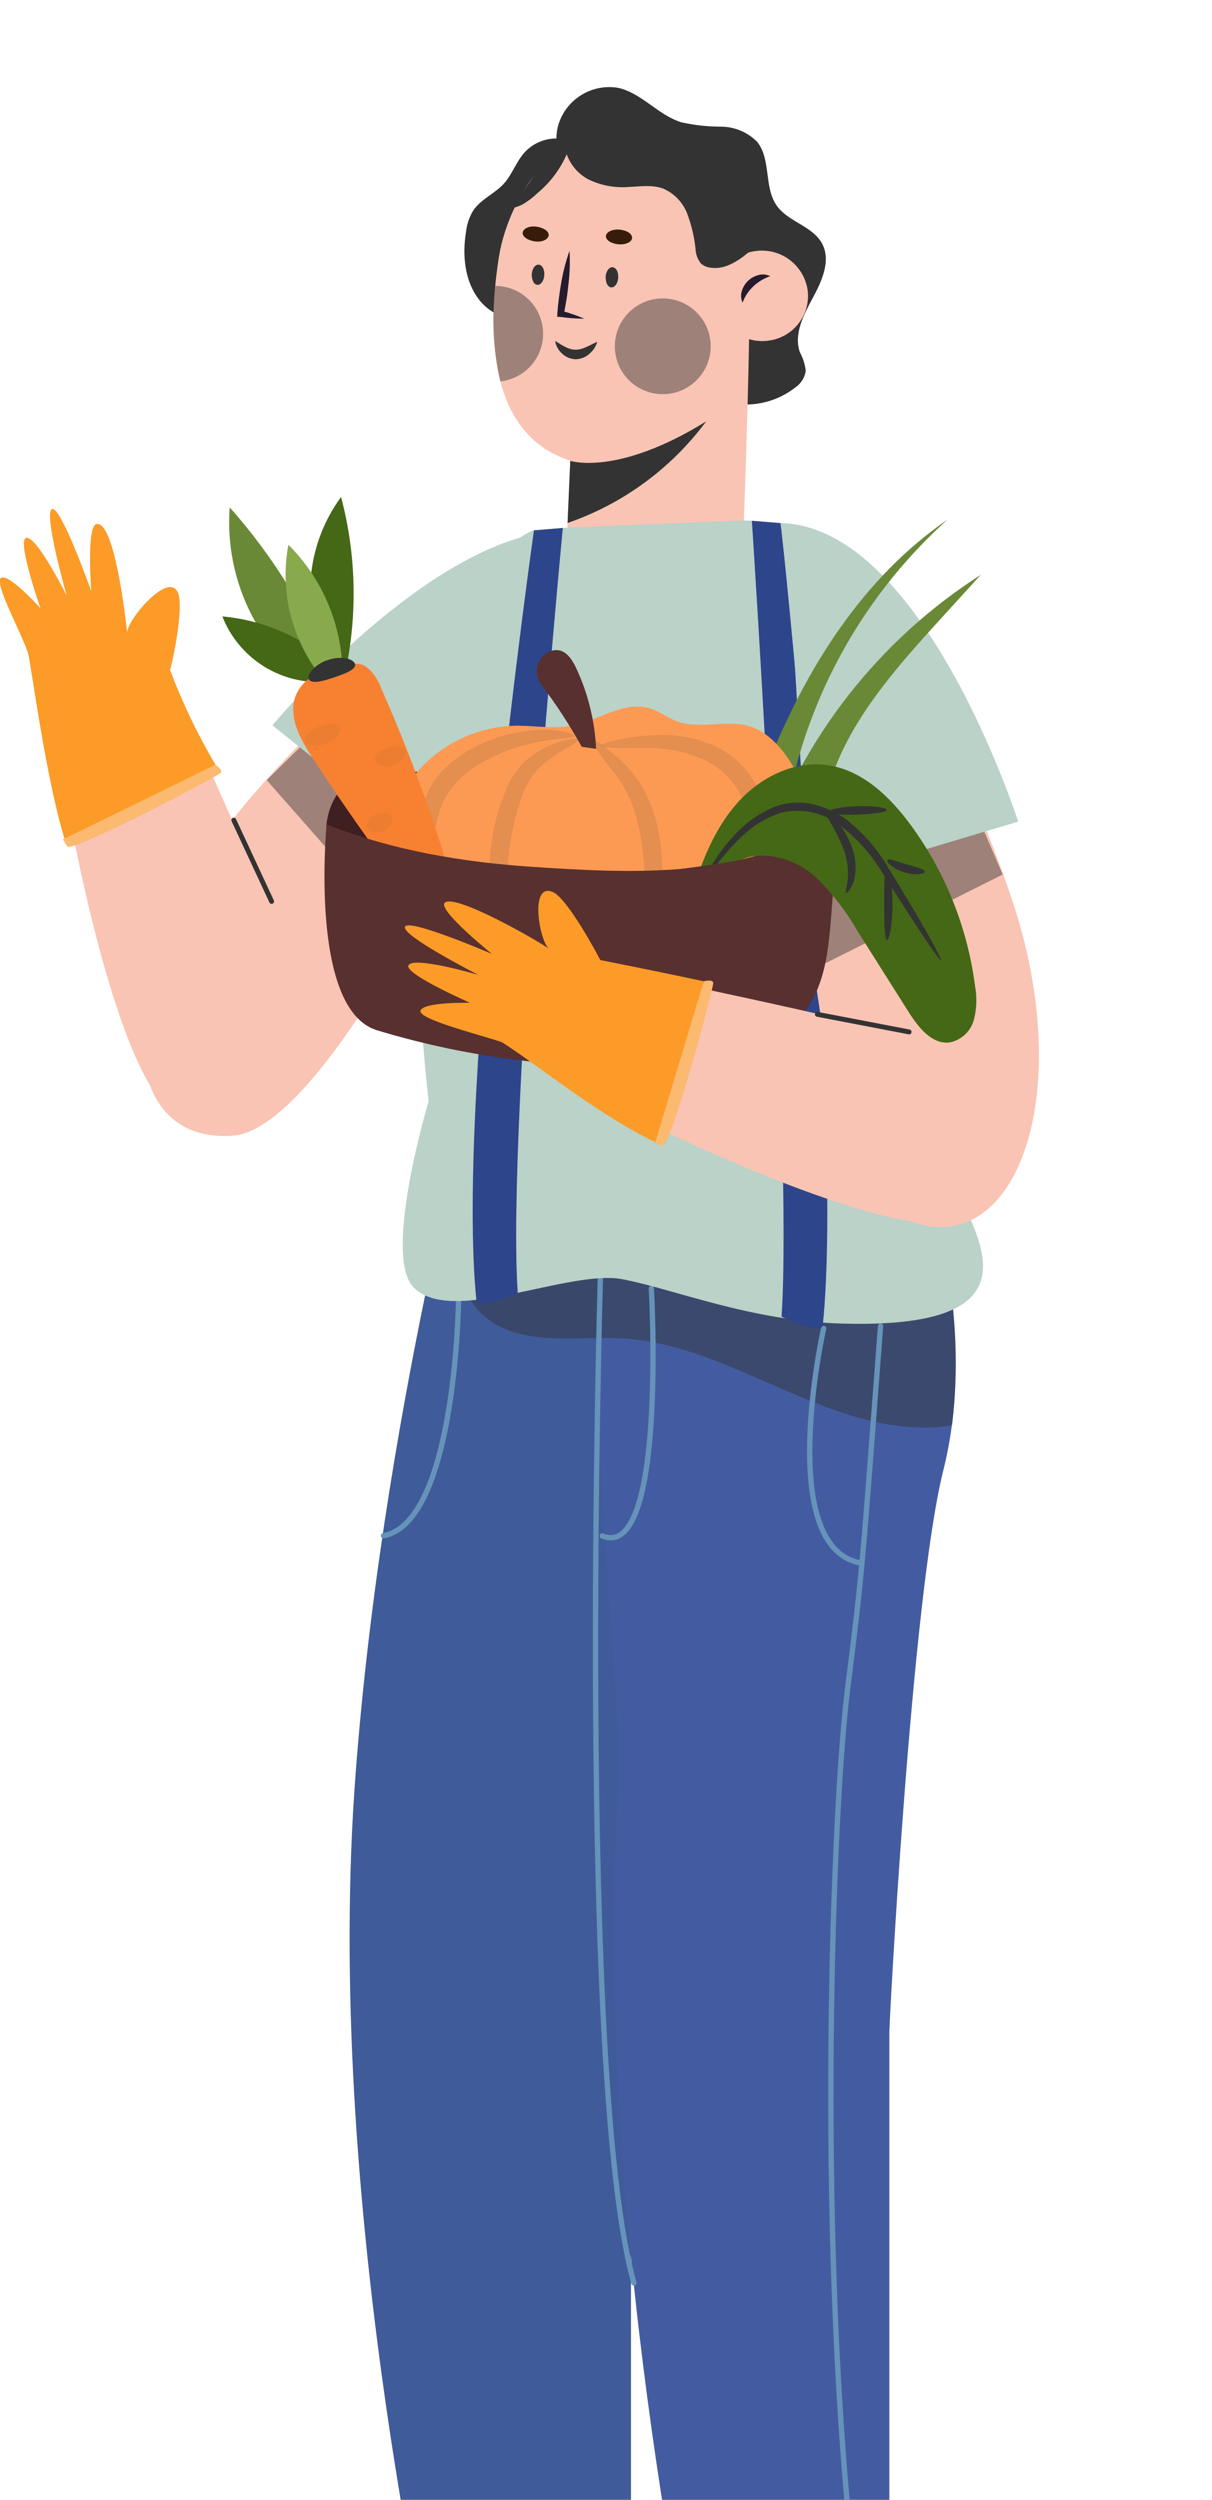 <svg width="273" height="563" viewBox="0 0 273 563" fill="none" xmlns="http://www.w3.org/2000/svg">
<g clip-path="url(#clip0_107_1123)">
<path d="M185.099 54.721C182.898 50.867 177.509 49.943 174.958 46.312C172.008 42.14 173.762 35.785 170.477 31.868C168.323 29.733 165.413 28.531 162.378 28.523C159.374 28.525 156.379 28.194 153.449 27.536C148.267 25.943 144.52 20.942 139.226 19.78C136.373 19.301 133.442 19.869 130.974 21.379C128.507 22.89 126.669 25.24 125.801 27.998C125.492 29.031 125.331 30.104 125.323 31.183C123.966 31.183 122.624 31.466 121.383 32.015C120.142 32.563 119.029 33.365 118.116 34.368C116.203 36.518 115.326 39.432 113.333 41.535C111.34 43.637 108.247 44.927 106.588 47.427C105.735 48.836 105.192 50.411 104.994 52.046C104.101 57.397 104.611 63.289 107.96 67.557C111.308 71.826 118.02 73.657 122.309 70.408C122.309 70.408 152.604 84.741 158.806 88.564C161.923 90.422 165.53 91.295 169.152 91.067C172.775 90.84 176.244 89.523 179.103 87.29C179.736 86.865 180.275 86.315 180.687 85.674C181.098 85.033 181.373 84.314 181.495 83.563C181.333 82.066 180.878 80.616 180.156 79.295C178.737 75.186 181.065 70.822 183.137 66.984C185.21 63.146 187.251 58.511 185.099 54.721Z" fill="#333333"/>
<path d="M112.392 57.779C114.72 43.159 129.309 18.681 155.219 33.747C163.382 38.525 166.858 47.124 168.5 56.043C169.664 62.302 167.448 120.288 167.448 120.288C165.63 143.062 130.043 146.502 127.747 120.129L128.448 103.741C109.666 97.769 109.793 74.214 112.392 57.779Z" fill="#F9C4B4"/>
<path d="M128.448 103.789C128.448 103.789 139.051 107.324 159.061 94.902C151.203 105.5 140.321 113.477 127.842 117.787L128.448 103.789Z" fill="#333333"/>
<path d="M181.942 65.519C181.594 62.813 180.196 60.351 178.049 58.665C175.901 56.978 173.176 56.203 170.462 56.505C169.122 56.64 167.823 57.038 166.639 57.678C165.454 58.318 164.409 59.185 163.562 60.23C162.716 61.276 162.085 62.479 161.707 63.769C161.328 65.059 161.209 66.412 161.357 67.749C161.7 70.455 163.098 72.918 165.247 74.603C167.396 76.287 170.123 77.057 172.837 76.747C174.176 76.614 175.475 76.217 176.659 75.579C177.843 74.941 178.889 74.075 179.736 73.031C180.582 71.987 181.213 70.785 181.592 69.496C181.971 68.206 182.089 66.855 181.942 65.519Z" fill="#F9C4B4"/>
<path d="M173.491 62.206C172.749 62.455 172.038 62.786 171.37 63.194C170.169 63.938 169.133 64.918 168.325 66.076C167.896 66.726 167.538 67.421 167.257 68.147C166.877 67.327 166.821 66.395 167.097 65.535C167.358 64.653 167.848 63.857 168.516 63.225C169.183 62.605 169.994 62.162 170.876 61.936C171.752 61.703 172.682 61.799 173.491 62.206Z" fill="#251B2D"/>
<path d="M142.368 53.575C142.368 54.482 140.949 55.167 139.322 55.024C137.696 54.88 136.42 54.068 136.484 53.16C136.548 52.253 137.919 51.568 139.545 51.711C141.172 51.855 142.431 52.667 142.368 53.575Z" fill="#371C09"/>
<path d="M123.585 53.001C123.505 53.909 122.134 54.594 120.508 54.371C118.882 54.148 117.654 53.32 117.734 52.412C117.813 51.504 119.184 50.819 120.795 51.042C122.405 51.265 123.665 52.046 123.585 53.001Z" fill="#371C09"/>
<g style="mix-blend-mode:soft-light" opacity="0.46">
<path d="M149.287 88.771C155.249 88.771 160.082 83.943 160.082 77.989C160.082 72.034 155.249 67.207 149.287 67.207C143.326 67.207 138.493 72.034 138.493 77.989C138.493 83.943 143.326 88.771 149.287 88.771Z" fill="#333333"/>
</g>
<path d="M120.014 61.808C120.014 62.923 120.412 63.863 121.05 63.91C121.688 63.958 122.294 63.082 122.357 61.952C122.421 60.821 121.975 59.897 121.321 59.849C120.667 59.801 120.093 60.677 120.014 61.808Z" fill="#333333" stroke="#333333" stroke-width="0.49" stroke-miterlimit="10"/>
<path d="M136.66 62.382C136.66 63.496 137.042 64.436 137.696 64.484C138.35 64.531 138.94 63.656 139.003 62.525C139.067 61.394 138.621 60.47 137.967 60.423C137.313 60.375 136.723 61.251 136.66 62.382Z" fill="#333333" stroke="#333333" stroke-width="0.49" stroke-miterlimit="10"/>
<g style="mix-blend-mode:soft-light" opacity="0.46">
<path d="M111.563 64.388C110.711 71.568 111.099 78.84 112.711 85.888C115.454 85.589 117.978 84.252 119.765 82.152C121.552 80.052 122.466 77.348 122.319 74.596C122.172 71.844 120.975 69.252 118.975 67.354C116.974 65.455 114.322 64.394 111.563 64.388Z" fill="#333333"/>
</g>
<path d="M134.507 77.001C134.206 78.007 133.625 78.907 132.833 79.597C131.994 80.4 130.885 80.86 129.724 80.887C128.526 80.877 127.381 80.396 126.535 79.549C125.754 78.825 125.238 77.861 125.068 76.81C125.961 77.352 126.662 77.861 127.491 78.228C128.163 78.574 128.904 78.764 129.66 78.785C130.434 78.762 131.194 78.577 131.892 78.244C132.753 77.909 133.534 77.415 134.507 77.001Z" fill="#333333"/>
<path d="M128.289 56.473C128.42 58.879 128.35 61.292 128.081 63.687C127.954 64.866 127.826 66.06 127.635 67.239C127.444 68.417 127.236 69.596 126.997 70.774L126.439 69.978C128.207 70.454 129.939 71.055 131.621 71.778C129.791 71.768 127.963 71.63 126.152 71.364H125.53V70.647C125.626 69.453 125.738 68.274 125.897 67.08C126.056 65.885 126.232 64.723 126.439 63.544C126.855 61.139 127.474 58.774 128.289 56.473Z" fill="#251B2D"/>
<path d="M134.507 77.001C134.206 78.007 133.625 78.907 132.833 79.597C131.994 80.4 130.885 80.86 129.724 80.887C128.526 80.877 127.381 80.396 126.535 79.549C125.754 78.825 125.238 77.861 125.068 76.81C125.961 77.352 126.662 77.861 127.491 78.228C128.163 78.574 128.904 78.764 129.66 78.785C130.434 78.762 131.194 78.577 131.892 78.244C132.753 77.909 133.534 77.415 134.507 77.001Z" fill="#333333"/>
<path d="M170.892 47.921C169.502 44.393 167.469 41.153 164.897 38.365C162.88 36.52 160.654 34.916 158.264 33.588C156.577 32.519 154.825 31.556 153.018 30.705C150.964 29.827 148.828 29.155 146.641 28.698C143.183 27.768 139.583 27.482 136.022 27.854C132.931 28.256 130.057 29.661 127.842 31.852C124.462 34.27 121.595 37.334 119.408 40.866C117.973 42.888 116.569 44.911 115.166 46.933C116.069 46.738 116.942 46.428 117.765 46.01C118.979 45.291 120.103 44.43 121.114 43.446C123.942 41.096 126.181 38.119 127.651 34.75C128.509 37.138 130.209 39.132 132.434 40.356C135.28 41.759 138.455 42.365 141.618 42.108C144.249 41.996 146.991 41.55 149.463 42.506C150.694 43.054 151.803 43.843 152.726 44.824C153.648 45.806 154.366 46.962 154.836 48.223C155.774 50.754 156.39 53.391 156.67 56.075C156.711 57.265 157.136 58.41 157.881 59.34C158.44 59.838 159.133 60.159 159.874 60.263C163.063 60.821 166.013 58.973 168.484 56.935C169.345 56.363 170.085 55.627 170.659 54.769C171.234 53.911 171.633 52.947 171.833 51.934C171.867 50.538 171.543 49.157 170.892 47.921Z" fill="#333333"/>
<path d="M48.886 189.279C67.525 162.81 115.613 124.237 115.613 124.237L127.922 134.382L92.43 209.52C92.43 209.52 68.752 254.638 52.425 255.785C27.201 257.568 24.666 223.631 48.886 189.279Z" fill="#F9C4B4"/>
<g style="mix-blend-mode:soft-light" opacity="0.46">
<path d="M115.023 160.994L92.828 143.412L60.078 175.694L90.883 210.731L115.023 160.994Z" fill="#333333"/>
</g>
<path d="M99.924 194.295L61.354 163.351C61.354 163.351 106.142 109.729 136.293 121.148L124.733 142.186L99.924 194.295Z" fill="#BAD2C8"/>
<path d="M42.54 162.746L38.841 164.339C30.581 167.779 22.306 171.15 14.015 174.452C18.575 202.019 26.659 234.333 34.886 246.118C45.187 260.881 72.707 246.643 71.415 232.374C71.032 226.895 51.915 183.673 42.54 162.746Z" fill="#F9C4B4"/>
<path d="M48.535 172.238C44.519 165.429 41.094 158.29 38.298 150.897C38.729 149.751 41.487 136.978 40.116 133.602C38.123 128.346 28.684 139.542 28.636 142.425C28.349 139.733 25.878 117.628 21.828 117.994C19.388 118.217 20.552 133.14 20.552 133.14C20.552 133.14 13.728 113.886 11.719 114.65C9.71 115.415 15.004 134.111 15.004 134.111C15.004 134.111 8.036 120.16 5.804 121.18C3.89 122.04 9.12 137.01 9.12 137.01C9.12 137.01 2.121 129.158 0.271 130.13C-1.578 131.101 5.341 143.508 6.346 147.25C7.032 149.798 10.316 175.439 14.669 189.358C15.211 189.087 39.367 177.223 48.535 172.238Z" fill="#FC9B27"/>
<path d="M48.535 172.238C48.535 172.238 50.257 173.305 49.731 174.037C49.204 174.77 16.072 192.177 15.131 190.632L14.175 189.04L48.535 172.238Z" fill="#FCB970"/>
<path d="M52.664 184.708L61.179 203.007" stroke="#333333" stroke-width="1.1" stroke-miterlimit="10" stroke-linecap="round"/>
<path d="M161.692 246.834C155.123 228.806 107.848 240.146 107.848 240.146C107.848 240.146 85.526 320.46 79.818 403.433C73.264 499.848 98.951 607.555 98.951 607.555C114.305 610.819 142.128 609.561 142.128 609.561V457.947C142.017 457.613 147.087 360.179 154.294 331.401C164.132 292.175 161.692 246.834 161.692 246.834Z" fill="#3F5B99"/>
<path d="M202.781 247.902C196.212 229.858 143.229 240.814 143.229 240.814C143.229 240.814 135.814 264.703 134.459 310.124C133.965 326.48 140.103 389.896 139.386 400.423C132.833 496.854 157.148 607.331 157.148 607.331C172.503 610.517 200.326 609.322 200.326 609.322V457.708C200.214 457.374 205.268 359.94 212.475 331.162C222.393 291.889 202.781 247.902 202.781 247.902Z" fill="#435CA1"/>
<g style="mix-blend-mode:soft-light" opacity="0.46">
<path d="M182.723 278.654C163.813 276.871 144.456 279.212 125.929 283.161C118.531 284.754 111.228 286.601 103.974 288.672C104.927 291.513 106.57 294.074 108.757 296.125C116.729 303.419 129.182 300.903 139.992 301.412C164.164 302.734 185.035 322.004 209.238 321.511C210.994 321.482 212.744 321.301 214.468 320.969C215.834 309.138 215.485 297.171 213.432 285.439C203.447 282.163 193.16 279.891 182.723 278.654Z" fill="#333333"/>
</g>
<path d="M185.529 299.167C185.529 299.167 174.368 348.839 194.059 352.04" stroke="#6693B9" stroke-width="1.2" stroke-miterlimit="10" stroke-linecap="round"/>
<path d="M198.348 298.641C194.139 353.952 194.346 353.076 190.87 380.787C187.682 406.395 183.935 499.737 191.939 574.954" stroke="#6693B9" stroke-width="1.2" stroke-miterlimit="10" stroke-linecap="round"/>
<path d="M103.288 292.765C103.288 292.765 102.73 342.851 86.387 345.861" stroke="#6693B9" stroke-width="1.2" stroke-miterlimit="10" stroke-linecap="round"/>
<path d="M135.224 288.098C135.224 288.098 129.915 468.665 142.782 514.15" stroke="#6693B9" stroke-width="1.2" stroke-miterlimit="10" stroke-linecap="round"/>
<path d="M146.72 290.169C146.72 290.169 150.228 351.881 135.655 345.909" stroke="#6693B9" stroke-width="1.2" stroke-miterlimit="10" stroke-linecap="round"/>
<path d="M166.731 117.214L128.002 118.807L120.029 119.444C107.816 125.4 106.078 135.21 101.789 147.824C91.521 178.083 93.466 220.031 96.543 248.029C96.543 248.029 86.163 282.668 93.115 289.898C101.598 298.721 128.002 285.789 140.183 288.098C151.982 290.344 169.074 297.558 189.978 298.1C242.977 299.501 213.001 270.803 212.81 259.766C223.269 240.321 217.864 191.524 203.482 153.414C198.237 139.51 190.424 125.878 177.541 118.87C174.83 117.373 168.963 117.214 166.731 117.214Z" fill="#BAD2C8"/>
<path d="M120.269 119.444C120.269 119.444 102.427 245.162 107.322 293.035C107.561 295.392 116.617 291.172 116.617 291.172C114.018 252.727 126.774 118.902 126.774 118.902L120.269 119.444Z" fill="#2D458B"/>
<path d="M175.867 117.803C175.867 117.803 190.217 250.481 185.338 298.402C185.099 300.743 176.042 296.539 176.042 296.539C178.641 258.094 169.361 117.294 169.361 117.294L175.867 117.803Z" fill="#2D458B"/>
<path d="M231.13 213.741C223.828 182.223 193.788 128.41 193.788 128.41L178.561 133.188L183.153 216.161C183.153 216.161 188.112 266.837 202.781 274.052C225.502 285.168 240.633 254.67 231.13 213.741Z" fill="#F9C4B4"/>
<g style="mix-blend-mode:soft-light" opacity="0.46">
<path d="M180.491 162.698L207.676 154.735L225.853 196.955L184.126 217.834L180.491 162.698Z" fill="#333333"/>
</g>
<path d="M181.957 199.216L229.344 185.042C229.344 185.042 208.027 118.52 175.819 117.803L178.561 141.692L181.957 199.216Z" fill="#BAD2C8"/>
<path d="M83.868 200.251C83.613 199.471 73.552 185.679 73.552 185.679C73.552 185.679 74.221 174.229 85.685 173.958C97.149 173.687 196.403 171.362 170.892 197.385C145.381 223.408 83.868 200.251 83.868 200.251Z" fill="#3F1F1F"/>
<path d="M168.755 191.062C168.389 184.596 170.509 178.322 172.901 172.254C181.431 150.706 194.314 130.146 213.432 117.023C191.207 136.999 177.661 164.848 175.675 194.646" fill="#698937"/>
<path d="M172.008 191.874C180.766 166.132 198.013 144.122 220.926 129.445L210.992 140.354C198.683 153.875 185.673 169.021 185.067 187.304" fill="#698937"/>
<path d="M107.609 222.356C100.771 220.174 94.934 215.632 91.144 209.542C87.354 203.453 85.858 196.214 86.925 189.124C87.992 182.033 91.551 175.554 96.966 170.846C102.38 166.138 109.296 163.509 116.474 163.431C120.572 163.431 124.717 164.227 128.751 163.431C134.794 162.3 140.598 157.714 146.465 159.561C148.554 160.214 150.324 161.631 152.365 162.412C157.483 164.37 163.366 162.029 168.628 163.526C173.89 165.023 177.509 170.136 179.996 175.136C182.362 179.614 183.947 184.461 184.684 189.47C186.9 207.641 171.929 224.713 154.198 229.698C136.468 234.683 115.135 228.647 100.29 219.012" fill="#FC9A54"/>
<path d="M131.031 168.193C128.319 163.311 125.272 158.623 121.911 154.162C121.431 153.536 121.111 152.803 120.977 152.026C120.844 151.249 120.901 150.451 121.144 149.7C121.387 148.95 121.809 148.27 122.373 147.719C122.937 147.167 123.626 146.76 124.382 146.534C124.775 146.419 125.187 146.381 125.594 146.422C127.587 146.581 128.879 148.556 129.74 150.372C132.437 156.109 133.976 162.322 134.268 168.655" fill="#58302F"/>
<g style="mix-blend-mode:overlay" opacity="0.34">
<g style="mix-blend-mode:overlay" opacity="0.34">
<path d="M117.462 220.302C117.016 220.541 114.752 217.658 112.823 212.148C108.948 200.802 109.431 188.424 114.178 177.414C114.948 175.636 115.98 173.982 117.239 172.509C118.365 171.267 119.665 170.194 121.098 169.323C123.099 168.097 125.285 167.199 127.571 166.664C129.166 166.313 130.09 166.313 130.186 166.568C130.282 166.823 129.516 167.365 128.177 168.161C126.296 169.201 124.504 170.394 122.82 171.728C120.47 173.622 118.702 176.139 117.718 178.99C116.378 182.634 115.421 186.408 114.864 190.25C113.892 197.303 114.161 204.471 115.661 211.431C116.761 216.751 118.052 220.015 117.462 220.302Z" fill="#333333"/>
</g>
<g style="mix-blend-mode:overlay" opacity="0.34">
<path d="M148.57 217.674C148.044 217.802 146.8 214.839 146.13 209.711C145.796 207.211 145.588 204.217 145.429 200.952C145.269 197.687 145.11 194.152 144.632 190.553C144.237 187.201 143.429 183.911 142.224 180.758C141.2 178.227 139.809 175.861 138.094 173.735C136.612 171.824 135.32 170.215 134.571 168.957C133.821 167.699 133.566 166.966 133.789 166.791C134.013 166.616 134.682 167.03 135.783 167.89C137.351 169.093 138.857 170.374 140.295 171.728C142.55 173.858 144.394 176.384 145.732 179.182C147.302 182.594 148.324 186.233 148.761 189.963C149.196 193.577 149.366 197.218 149.271 200.857C149.271 204.042 149.128 206.988 149.064 209.504C149 214.505 149.192 217.547 148.57 217.674Z" fill="#333333"/>
</g>
<g style="mix-blend-mode:overlay" opacity="0.34">
<path d="M174.288 221.608C173.714 221.608 172.853 217.133 171.913 209.807C171.45 206.144 170.956 201.844 170.493 196.923C170.226 191.813 169.387 186.749 167.99 181.825C167.207 179.495 165.99 177.333 164.403 175.455C162.896 173.732 161.058 172.329 158.998 171.33C155.298 169.596 151.283 168.632 147.199 168.495C143.627 168.304 140.646 168.495 138.573 168.4C136.5 168.304 135.384 168.272 135.304 167.986C135.224 167.699 136.372 167.285 138.397 166.791C141.293 166.115 144.244 165.705 147.215 165.565C151.808 165.273 156.405 166.058 160.64 167.858C163.232 168.993 165.557 170.659 167.464 172.747C169.463 175.01 170.982 177.654 171.928 180.519C173.454 185.775 174.258 191.213 174.32 196.684C174.575 201.557 174.767 205.937 174.846 209.632C175.038 217.037 174.862 221.56 174.288 221.608Z" fill="#333333"/>
</g>
<g style="mix-blend-mode:overlay" opacity="0.34">
<path d="M129.437 165.74C129.437 166.377 125.435 166.106 119.503 167.46C116.068 168.245 112.753 169.487 109.65 171.155C105.916 172.973 102.755 175.783 100.514 179.277C98.409 182.972 97.819 187.415 97.325 191.476C96.83 195.537 96.384 199.28 96.017 202.401C95.316 208.644 94.662 212.53 94.088 212.498C93.514 212.467 93.115 208.565 93.084 202.226C93.084 199.041 93.163 195.283 93.514 191.078C93.648 186.26 94.823 181.529 96.958 177.207C98.273 174.968 99.999 172.996 102.044 171.394C103.871 169.958 105.856 168.734 107.96 167.747C111.475 166.067 115.248 164.99 119.121 164.562C125.626 163.877 129.564 165.262 129.437 165.74Z" fill="#333333"/>
</g>
</g>
<path d="M75.226 152.06C71.466 145.97 69.61 138.899 69.894 131.75C70.178 124.602 72.589 117.7 76.82 111.927C80.44 125.565 80.599 139.89 77.283 153.605" fill="#446815"/>
<path d="M72.77 156.169C65.808 151.728 60.178 145.489 56.475 138.112C52.773 130.736 51.137 122.497 51.74 114.268C61.679 125.445 69.555 138.295 75.002 152.219" fill="#698937"/>
<path d="M70.682 153.589C66.188 153.376 61.852 151.869 58.196 149.249C54.541 146.63 51.723 143.009 50.081 138.825C60.368 139.756 69.983 144.332 77.187 151.725" fill="#446815"/>
<path d="M74.827 155.229C70.687 150.993 67.629 145.823 65.912 140.157C64.194 134.491 63.866 128.495 64.957 122.677C72.502 130.215 76.867 140.354 77.155 151.009" fill="#88AA4D"/>
<path d="M74.668 152.092C70.681 150.499 66.361 154.735 66.074 158.988C65.787 163.24 68.13 167.205 70.458 170.789C80.95 186.969 92.589 202.385 104.213 217.786C106.158 217.085 106.046 214.33 105.536 212.323C100.654 192.677 94.065 173.493 85.845 154.99C85.212 153.117 84.062 151.461 82.528 150.212C81.746 149.63 80.764 149.382 79.798 149.523C78.833 149.663 77.962 150.18 77.378 150.961" fill="#F78131"/>
<g opacity="0.36">
<g style="mix-blend-mode:overlay" opacity="0.36">
<g style="mix-blend-mode:overlay" opacity="0.36">
<path d="M76.549 163.765C77.075 164.785 75.752 166.505 73.504 167.428C71.256 168.352 69.103 168.049 68.721 166.966C68.338 165.883 69.805 164.434 71.909 163.574C74.014 162.714 76.023 162.746 76.549 163.765Z" fill="#333333"/>
</g>
</g>
<g style="mix-blend-mode:overlay" opacity="0.36">
<g style="mix-blend-mode:overlay" opacity="0.36">
<path d="M84.394 171.107C84.282 169.96 85.653 168.893 87.359 168.352C89.066 167.81 90.803 167.922 91.377 168.941C91.951 169.96 90.787 171.649 88.603 172.317C86.419 172.986 84.49 172.238 84.394 171.107Z" fill="#333333"/>
</g>
</g>
<g style="mix-blend-mode:overlay" opacity="0.36">
<g style="mix-blend-mode:overlay" opacity="0.36">
<path d="M88.3 183.848C88.81 184.883 87.997 186.332 86.483 187.033C84.968 187.734 83.294 187.59 82.783 186.571C82.273 185.552 83.07 184.087 84.601 183.386C86.132 182.685 87.774 182.829 88.3 183.848Z" fill="#333333"/>
</g>
</g>
<g style="mix-blend-mode:overlay" opacity="0.36">
<g style="mix-blend-mode:overlay" opacity="0.36">
<path d="M80.009 149.751C79.929 150.913 77.697 151.725 75.226 152.569C72.754 153.414 70.442 154.035 69.645 153.127C69.294 152.681 69.486 151.869 70.235 150.961C71.237 149.865 72.514 149.056 73.934 148.62C75.344 148.131 76.86 148.037 78.319 148.349C79.323 148.636 80.009 149.177 80.009 149.751Z" fill="#333333"/>
</g>
</g>
</g>
<path d="M80.009 149.751C79.929 150.913 77.697 151.725 75.226 152.569C72.754 153.414 70.442 154.035 69.645 153.127C69.294 152.681 69.486 151.869 70.235 150.961C71.237 149.865 72.514 149.056 73.934 148.62C75.344 148.131 76.86 148.037 78.319 148.349C79.323 148.636 80.009 149.177 80.009 149.751Z" fill="#333333"/>
<path d="M84.792 231.992C106.281 238.521 128.766 241.158 151.185 239.779C162.952 239.031 176.138 236.292 182.452 226.067C186.039 220.27 186.661 213.104 187.235 206.24L188.335 191.906C188.479 189.963 188.335 187.463 186.518 186.81C185.906 186.699 185.278 186.714 184.672 186.854C184.066 186.993 183.495 187.255 182.994 187.622C164.004 197.799 141.379 196.636 119.998 195.235C104.053 194.168 88.523 191.54 73.536 185.679C73.631 185.679 69.454 227.07 84.792 231.992Z" fill="#58302F"/>
<path d="M156.016 200.729C158.232 193.547 161.118 186.396 166.141 180.774C171.163 175.152 178.641 171.33 186.119 172.286C194.091 173.305 200.357 179.309 205.077 185.727C212.915 196.399 217.918 208.88 219.618 222.006C220.093 224.558 220.006 227.183 219.363 229.698C219.015 230.951 218.33 232.086 217.383 232.978C216.436 233.871 215.263 234.488 213.99 234.763C209.956 235.32 206.863 231.402 204.694 227.962L193.214 209.791C190.759 205.465 187.723 201.494 184.19 197.99C182.416 196.243 180.306 194.872 177.988 193.961C175.67 193.049 173.191 192.616 170.701 192.687C165.742 193.085 160.911 196.78 160.289 201.701" fill="#446815"/>
<g style="mix-blend-mode:overlay">
<g style="mix-blend-mode:overlay">
<path d="M211.933 216.257C211.71 216.4 209.254 212.849 205.444 207.004C203.53 204.042 201.298 200.634 198.827 196.7C196.324 192.496 193.039 188.809 189.148 185.839C187.255 184.397 185.059 183.403 182.725 182.932C180.391 182.46 177.981 182.523 175.675 183.115C171.931 184.437 168.57 186.658 165.886 189.581C161.102 194.47 159.045 198.388 158.758 198.213C158.98 197.205 159.403 196.251 160.002 195.41C161.381 192.982 163.028 190.717 164.913 188.657C167.649 185.413 171.182 182.932 175.165 181.459C177.619 180.677 180.233 180.54 182.755 181.061C185.419 181.617 187.946 182.7 190.185 184.246C194.283 187.346 197.706 191.248 200.246 195.713C202.685 199.662 204.774 203.245 206.623 206.255C210.099 212.259 212.156 216.129 211.933 216.257Z" fill="#333333"/>
</g>
<g style="mix-blend-mode:overlay">
<path d="M190.568 201.111C190.328 200.968 190.775 199.885 190.95 198.101C191.156 195.767 190.834 193.416 190.009 191.221C189.122 189.015 188.056 186.884 186.821 184.851C185.864 183.259 185.338 182.128 185.561 181.969C185.784 181.809 186.661 182.606 187.905 184.087C189.581 186.035 190.912 188.254 191.843 190.648C192.8 193.127 192.973 195.84 192.337 198.42C191.7 200.267 190.759 201.191 190.568 201.111Z" fill="#333333"/>
</g>
<g style="mix-blend-mode:overlay">
<path d="M199.783 211.734C199.257 211.734 199.177 208.071 199.162 203.66C199.146 199.248 199.161 195.697 199.751 195.601C200.341 195.505 201.043 199.153 201.043 203.66C201.043 208.167 200.294 211.782 199.783 211.734Z" fill="#333333"/>
</g>
<g style="mix-blend-mode:overlay">
<path d="M199.688 182.414C199.688 182.94 196.77 183.322 193.198 183.45C189.627 183.577 186.693 183.45 186.645 182.876C186.597 182.303 189.499 181.698 193.135 181.57C196.77 181.443 199.704 181.905 199.688 182.414Z" fill="#333333"/>
</g>
<g style="mix-blend-mode:overlay">
<path d="M208.298 196.334C208.298 196.843 206.145 197.226 203.642 196.445C201.139 195.665 199.576 194.12 199.879 193.706C200.182 193.292 201.984 193.961 204.2 194.646C206.416 195.33 208.314 195.728 208.298 196.334Z" fill="#333333"/>
</g>
</g>
<path d="M153.688 195.665C153.688 195.665 166.157 194.072 169.856 192.91L169.011 204.87L152.444 205.65L153.688 195.665Z" fill="#58302F"/>
<path d="M221.181 238.075C216.573 235.193 171.115 225.335 148.458 220.557C145.078 230.112 141.512 239.572 137.76 248.937C163.191 261.932 195.877 275.358 210.801 275.676C228.818 275.963 233.49 245.433 221.181 238.075Z" fill="#F9C4B4"/>
<path d="M184.11 228.44L204.774 232.406" stroke="#333333" stroke-width="1.1" stroke-miterlimit="10" stroke-linecap="round"/>
<path d="M158.519 221.003C146.194 218.359 135.224 216.225 135.224 216.225C134.666 215.126 127.81 202.226 124.462 200.873C119.264 198.754 121.464 211.638 123.569 213.613C121.385 212.021 102.841 201.318 100.226 203.261C98.265 204.727 110.798 214.839 110.798 214.839C110.798 214.839 92.047 206.733 91.218 208.724C90.389 210.715 107.736 219.554 107.736 219.554C107.736 219.554 92.764 215.158 91.983 217.483C91.329 219.474 105.871 225.844 105.871 225.844C105.871 225.844 95.332 225.605 94.71 227.628C94.088 229.65 110 233.536 113.11 234.747C121.528 240.146 134.778 251.119 147.948 257.409C148.203 256.852 155.888 231.052 158.519 221.003Z" fill="#FC9B27"/>
<path d="M158.519 221.003C158.519 221.003 160.48 220.461 160.656 221.353C160.831 222.245 151.089 258.317 149.272 257.983L147.502 257.616L158.519 221.003Z" fill="#FCB970"/>
</g>
<defs>
<clipPath id="clip0_107_1123">
<rect width="273" height="627" fill="white"/>
</clipPath>
</defs>
</svg>

